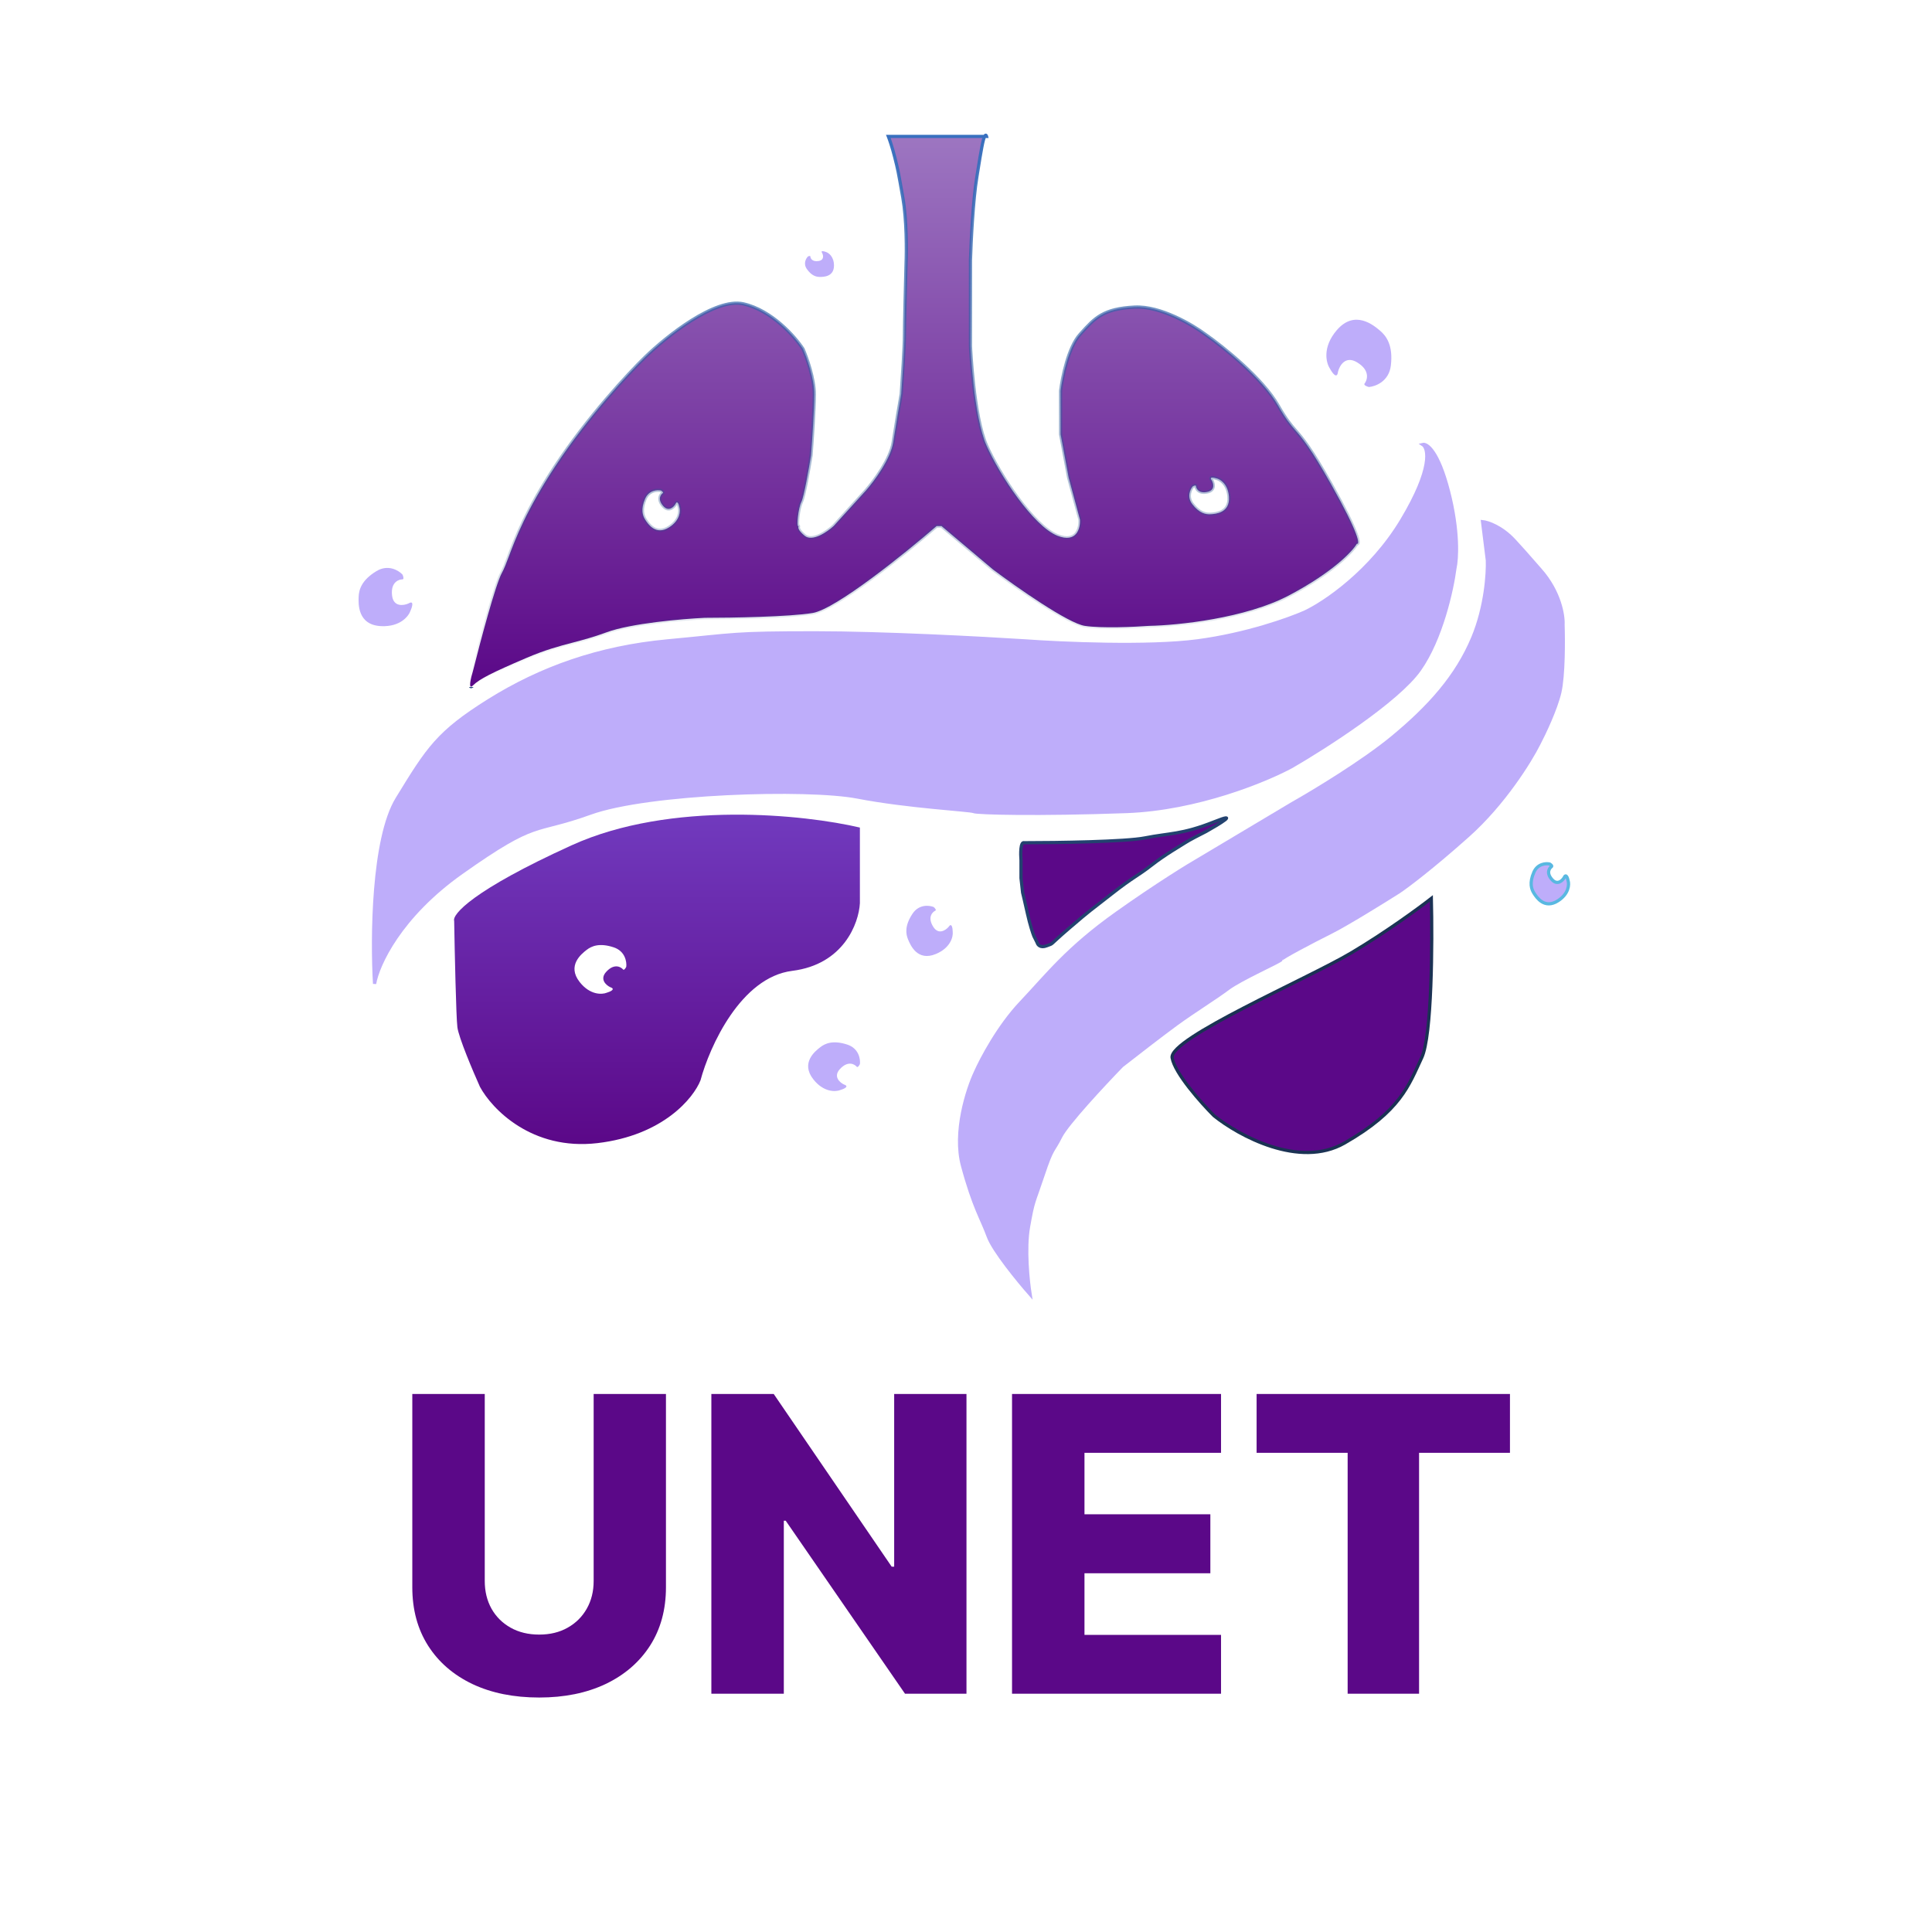 <svg width="600" height="600" viewBox="0 0 600 600" fill="none" xmlns="http://www.w3.org/2000/svg">
<path d="M421.431 112.512C417.819 110.35 415.993 113.566 415.531 115.445C415.241 117.924 413.718 115.797 412.993 114.423C411.829 112.676 410.621 107.864 415.103 102.591C420.707 95.999 426.64 101.042 428.617 102.723C430.595 104.404 432.671 107.305 431.945 113.502C431.365 118.459 427.155 120.027 425.122 120.192C424.496 120.038 423.355 119.599 423.804 119.071C424.364 118.412 425.946 115.215 421.431 112.512Z" fill="#BEADFA"/>
<path d="M254.231 81.056C255.992 80.773 255.699 79.29 255.332 78.584C254.745 77.736 255.821 77.995 256.432 78.23C257.288 78.466 259 79.643 259 82.468C259 86 255.699 86 254.598 86C253.498 86 252.031 85.647 250.563 83.528C249.39 81.833 250.319 80.232 250.93 79.643C251.175 79.525 251.664 79.361 251.664 79.643C251.664 79.996 252.031 81.409 254.231 81.056Z" fill="#BEADFA"/>
<path d="M260.84 332.012C258.7 334.346 260.794 336.179 262.108 336.803C263.89 337.392 262.093 338.192 260.971 338.518C259.508 339.111 255.78 339.273 252.573 335.173C248.565 330.047 253.178 326.439 254.716 325.237C256.254 324.035 258.705 322.944 263.16 324.416C266.725 325.594 267.243 328.933 267.057 330.456C266.849 330.894 266.352 331.667 266.031 331.257C265.631 330.745 263.515 329.095 260.84 332.012Z" fill="#BEADFA"/>
<path d="M289.828 287.824C291.441 290.395 293.666 288.926 294.577 287.87C295.575 286.372 295.857 288.237 295.873 289.356C296.05 290.859 295.252 294.346 290.648 296.267C284.892 298.668 282.731 293.488 282.01 291.762C281.29 290.035 280.905 287.493 283.398 283.75C285.392 280.755 288.609 281.124 289.969 281.684C290.321 281.987 290.91 282.642 290.449 282.835C289.874 283.075 287.812 284.611 289.828 287.824Z" fill="#BEADFA"/>
<path d="M121.765 184.977C122.201 188.55 125.331 188.095 126.841 187.42C128.666 186.316 128.029 188.459 127.483 189.669C126.915 191.372 124.301 194.713 118.389 194.454C111 194.13 111.291 187.48 111.388 185.263C111.485 183.046 112.353 180.123 116.916 177.361C120.567 175.152 123.835 177.171 125.012 178.456C125.237 178.959 125.539 179.96 124.948 179.934C124.209 179.902 121.221 180.511 121.765 184.977Z" fill="#BEADFA"/>
<path d="M482.008 273.192C483.643 274.993 485.193 273.52 485.763 272.559C486.339 271.236 486.824 272.668 486.995 273.549C487.346 274.711 487.208 277.575 483.844 279.74C479.64 282.446 477.204 278.662 476.393 277.401C475.581 276.139 474.919 274.187 476.359 270.882C477.511 268.237 480.102 268.075 481.254 268.325C481.575 268.515 482.132 268.95 481.795 269.166C481.375 269.437 479.964 270.94 482.008 273.192Z" fill="#BEADFA" stroke="#59B8E1"/>
<path fill-rule="evenodd" clip-rule="evenodd" d="M267.046 257.005V280.505C266.712 286.672 262.046 299.505 246.046 301.505C230.046 303.505 220.379 325.005 217.546 335.505C215.379 341.005 205.946 352.605 185.546 355.005C165.146 357.405 152.712 344.339 149.046 337.505C146.879 332.672 142.446 322.205 142.046 319.005C141.646 315.805 141.212 295.672 141.046 286.005C140.379 284.005 146.746 276.505 177.546 262.505C208.346 248.505 250.046 253.005 267.046 257.005ZM189.543 306.591C188.229 305.966 186.135 304.134 188.275 301.8C190.95 298.883 193.065 300.532 193.466 301.045C193.787 301.455 194.283 300.681 194.491 300.243C194.678 298.721 194.159 295.382 190.595 294.204C186.14 292.732 183.689 293.822 182.151 295.025C180.613 296.227 176 299.834 180.008 304.96C183.215 309.061 186.943 308.899 188.406 308.306C189.527 307.979 191.325 307.179 189.543 306.591Z" fill="url(#paint0_linear_14_72)"/>
<path d="M441.517 328.5C444.717 321.7 444.85 292.667 444.517 279C440.684 282 430.317 289.6 419.517 296C406.017 304 363.017 322.5 364.017 328.5C364.817 333.3 373.017 342.5 377.017 346.5C384.684 352.667 403.517 363 417.517 355C435.017 345 437.517 337 441.517 328.5Z" fill="#5B0888" stroke="#1B3254"/>
<path d="M355.585 260.216C349.585 261.416 328.085 261.716 318.085 261.716C316.885 261.316 316.918 265.216 317.085 267.216V272.716L317.585 277.216C317.751 277.882 318.285 280.116 319.085 283.716C319.885 287.316 320.751 289.882 321.085 290.716L322.085 292.716C322.251 293.382 323.085 294.516 325.085 293.716C327.585 292.716 325.085 294.216 332.085 288.216C339.085 282.216 338.085 283.216 345.085 277.716C352.085 272.216 353.085 272.216 357.585 268.716C362.085 265.216 366.585 262.716 368.085 261.716C369.285 260.916 372.918 259.049 374.585 258.216C378.751 255.882 385.085 252.016 377.085 255.216C367.085 259.216 363.085 258.716 355.585 260.216Z" fill="#5B0888" stroke="#23426F"/>
<path fill-rule="evenodd" clip-rule="evenodd" d="M276.883 42.37H305.788C305.546 42.86 305.241 43.901 304.883 45.87C304.383 48.62 304.383 48.62 304.321 49.057C304.258 49.495 304.133 50.37 303.383 54.87C302.183 62.07 301.55 75.203 301.383 80.87V107.37C301.383 107.87 302.383 129.37 306.383 138.37C310.383 147.37 320.883 163.37 328.383 166.37C334.383 168.77 335.55 164.037 335.383 161.37L331.883 148.37L329.383 134.87V121.37C329.883 117.203 331.783 107.87 335.383 103.87L335.655 103.568C339.988 98.749 342.586 95.86 352.383 95.37C360.383 94.97 370.383 100.87 374.383 103.87C379.883 107.703 392.083 117.47 396.883 125.87C399.405 130.282 400.778 131.869 402.34 133.673C404.494 136.162 407.006 139.065 413.383 150.37C422.183 165.97 422.383 169.203 421.383 168.87C420.05 171.203 413.983 177.67 400.383 184.87C386.783 192.07 365.717 194.203 356.883 194.37C352.383 194.703 342.083 195.17 336.883 194.37C331.683 193.57 315.717 182.37 308.383 176.87L292.383 163.37H290.883C281.05 171.87 259.583 189.17 252.383 190.37C245.183 191.57 227.05 191.87 218.883 191.87C211.883 192.203 195.983 193.57 188.383 196.37C184.285 197.88 181.025 198.738 177.799 199.588C173.546 200.707 169.354 201.811 163.383 204.37C152.883 208.87 148.883 210.87 146.883 212.87C145.283 214.47 146.217 210.537 146.883 208.37C149.05 199.703 153.883 181.47 155.883 177.87C156.583 176.612 157.204 174.962 158.009 172.823C160.083 167.313 163.379 158.556 172.383 144.87C182.383 129.67 195.217 115.87 200.383 110.87C206.883 104.537 222.083 92.37 230.883 94.37C239.683 96.37 246.883 104.537 249.383 108.37C250.55 111.037 252.883 117.57 252.883 122.37C252.883 127.17 252.217 137.037 251.883 141.37C251.217 145.537 249.683 154.27 248.883 155.87C247.883 157.87 247.383 163.37 247.883 163.37C248.018 163.37 248.008 163.406 247.979 163.508C247.902 163.783 247.69 164.542 249.883 166.37C252.283 168.37 256.883 165.203 258.883 163.37L268.883 152.37C271.383 149.537 276.583 142.57 277.383 137.37C278.183 132.17 279.383 125.203 279.883 122.37C280.217 117.703 280.883 107.57 280.883 104.37C280.883 101.17 281.217 88.037 281.383 81.87C281.55 77.87 281.583 68.17 280.383 61.37C278.883 52.87 278.883 52.87 277.884 48.87L277.883 48.87C277.083 45.67 276.217 43.203 275.883 42.37H276.883ZM305.788 42.37C306.087 41.766 306.291 42.002 306.383 42.37H305.788ZM206.008 157.192C207.643 158.993 209.193 157.52 209.763 156.559C210.339 155.236 210.824 156.668 210.995 157.549C211.346 158.711 211.208 161.575 207.844 163.74C203.64 166.446 201.204 162.662 200.392 161.401C199.581 160.139 198.919 158.187 200.359 154.882C201.511 152.237 204.102 152.075 205.254 152.325C205.575 152.515 206.132 152.95 205.795 153.166C205.375 153.437 203.964 154.94 206.008 157.192ZM376.307 149.155C376.872 150.12 377.41 152.189 375.042 152.747C372.081 153.444 371.45 151.482 371.417 150.983C371.39 150.584 370.741 150.861 370.419 151.049C369.643 151.936 368.529 154.281 370.284 156.57C372.478 159.431 374.507 159.798 376.004 159.698C377.5 159.599 381.991 159.301 381.66 154.312C381.395 150.321 378.957 148.812 377.77 148.557C376.917 148.28 375.429 148.011 376.307 149.155Z" fill="url(#paint1_linear_14_72)"/>
<path d="M304.883 45.87L305.375 45.959L305.375 45.959L304.883 45.87ZM304.321 49.057L304.816 49.128L304.816 49.128L304.321 49.057ZM303.383 54.87L302.89 54.788L302.89 54.788L303.383 54.87ZM301.383 80.87L300.884 80.855L300.883 80.863V80.87H301.383ZM328.383 166.37L328.569 165.906L328.569 165.906L328.383 166.37ZM335.383 161.37L335.882 161.339L335.879 161.289L335.866 161.24L335.383 161.37ZM331.883 148.37L331.392 148.461L331.395 148.481L331.401 148.5L331.883 148.37ZM329.383 134.87H328.883V134.916L328.892 134.961L329.383 134.87ZM329.383 121.37L328.887 121.31L328.883 121.34V121.37H329.383ZM335.383 103.87L335.755 104.204L335.755 104.204L335.383 103.87ZM335.655 103.568L336.026 103.903L336.026 103.903L335.655 103.568ZM352.383 95.37L352.408 95.869L352.408 95.869L352.383 95.37ZM374.383 103.87L374.083 104.27L374.09 104.275L374.098 104.28L374.383 103.87ZM396.883 125.87L397.318 125.622L397.318 125.622L396.883 125.87ZM402.34 133.673L401.962 134.001L401.962 134.001L402.34 133.673ZM413.383 150.37L412.948 150.616L412.948 150.616L413.383 150.37ZM421.383 168.87L421.542 168.396L421.153 168.266L420.949 168.622L421.383 168.87ZM356.883 194.37L356.874 193.87L356.86 193.87L356.847 193.871L356.883 194.37ZM308.383 176.87L308.061 177.252L308.072 177.261L308.083 177.27L308.383 176.87ZM292.383 163.37L292.706 162.988L292.566 162.87H292.383V163.37ZM290.883 163.37V162.87H290.697L290.556 162.992L290.883 163.37ZM218.883 191.87V191.37H218.872L218.86 191.371L218.883 191.87ZM188.383 196.37L188.556 196.839L188.556 196.839L188.383 196.37ZM177.799 199.588L177.672 199.104L177.672 199.104L177.799 199.588ZM163.383 204.37L163.186 203.91L163.186 203.91L163.383 204.37ZM146.883 212.87L146.53 212.516L146.53 212.516L146.883 212.87ZM146.883 208.37L147.361 208.517L147.365 208.504L147.369 208.491L146.883 208.37ZM155.883 177.87L155.446 177.627L155.446 177.627L155.883 177.87ZM158.009 172.823L158.477 172.999L158.477 172.999L158.009 172.823ZM172.383 144.87L172.801 145.145L172.801 145.145L172.383 144.87ZM200.383 110.87L200.731 111.229L200.732 111.228L200.383 110.87ZM249.383 108.37L249.842 108.17L249.825 108.132L249.802 108.097L249.383 108.37ZM251.883 141.37L252.377 141.449L252.38 141.429L252.382 141.408L251.883 141.37ZM248.883 155.87L248.436 155.646L248.436 155.646L248.883 155.87ZM247.979 163.508L248.461 163.642L248.461 163.642L247.979 163.508ZM249.883 166.37L249.563 166.754L249.563 166.754L249.883 166.37ZM258.883 163.37L259.221 163.739L259.238 163.723L259.253 163.706L258.883 163.37ZM268.883 152.37L269.253 152.706L269.258 152.701L268.883 152.37ZM279.883 122.37L280.376 122.457L280.38 122.431L280.382 122.406L279.883 122.37ZM281.383 81.87L280.884 81.849L280.884 81.856L281.383 81.87ZM280.383 61.37L280.876 61.283L280.876 61.283L280.383 61.37ZM277.884 48.87L278.369 48.749L278.365 48.735L278.361 48.721L277.884 48.87ZM277.883 48.87L277.398 48.991L277.402 49.005L277.406 49.019L277.883 48.87ZM275.883 42.37V41.87H275.145L275.419 42.556L275.883 42.37ZM306.383 42.37V42.87H307.024L306.869 42.249L306.383 42.37ZM209.763 156.559L210.193 156.814L210.209 156.787L210.221 156.758L209.763 156.559ZM206.008 157.192L205.638 157.528L205.638 157.528L206.008 157.192ZM210.995 157.549L210.504 157.644L210.509 157.67L210.516 157.694L210.995 157.549ZM207.844 163.74L208.115 164.16L208.115 164.16L207.844 163.74ZM200.392 161.401L199.972 161.671L199.972 161.671L200.392 161.401ZM200.359 154.882L200.817 155.081L200.817 155.081L200.359 154.882ZM205.254 152.325L205.509 151.895L205.439 151.854L205.36 151.837L205.254 152.325ZM375.042 152.747L375.156 153.233L375.156 153.233L375.042 152.747ZM376.307 149.155L376.738 148.902L376.722 148.876L376.703 148.851L376.307 149.155ZM371.417 150.983L371.916 150.95L371.916 150.95L371.417 150.983ZM370.419 151.049L370.166 150.617L370.096 150.658L370.043 150.719L370.419 151.049ZM370.284 156.57L370.681 156.266L370.681 156.266L370.284 156.57ZM376.004 159.698L376.037 160.197L376.037 160.197L376.004 159.698ZM381.66 154.312L382.159 154.279L382.159 154.279L381.66 154.312ZM377.77 148.557L377.616 149.033L377.64 149.04L377.665 149.046L377.77 148.557ZM305.788 41.87H276.883V42.87H305.788V41.87ZM305.375 45.959C305.734 43.989 306.029 43.011 306.237 42.592L305.34 42.148C305.063 42.708 304.749 43.813 304.392 45.781L305.375 45.959ZM304.816 49.128C304.877 48.703 304.874 48.715 305.375 45.959L304.392 45.781C303.893 48.524 303.89 48.537 303.826 48.987L304.816 49.128ZM303.877 54.952C304.627 50.451 304.753 49.572 304.816 49.128L303.826 48.987C303.764 49.418 303.64 50.288 302.89 54.788L303.877 54.952ZM301.883 80.885C302.05 75.216 302.683 62.114 303.877 54.952L302.89 54.788C301.684 62.026 301.05 75.191 300.884 80.855L301.883 80.885ZM301.883 107.37V80.87H300.883V107.37H301.883ZM306.84 138.167C304.876 133.746 303.631 126.194 302.88 119.626C302.506 116.353 302.257 113.345 302.101 111.124C302.023 110.014 301.969 109.1 301.933 108.45C301.916 108.124 301.903 107.865 301.895 107.68C301.891 107.587 301.888 107.513 301.886 107.459C301.885 107.432 301.884 107.411 301.884 107.395C301.884 107.387 301.884 107.381 301.884 107.376C301.883 107.371 301.883 107.369 301.883 107.37H300.883C300.883 107.647 301.136 113.168 301.887 119.739C302.636 126.296 303.891 133.994 305.927 138.573L306.84 138.167ZM328.569 165.906C326.785 165.192 324.779 163.684 322.695 161.638C320.618 159.6 318.494 157.059 316.473 154.323C312.429 148.848 308.824 142.63 306.84 138.167L305.927 138.573C307.943 143.11 311.588 149.392 315.669 154.917C317.71 157.681 319.868 160.265 321.994 162.352C324.113 164.431 326.232 166.048 328.198 166.834L328.569 165.906ZM334.884 161.401C334.964 162.68 334.714 164.375 333.813 165.449C333.376 165.97 332.779 166.354 331.955 166.482C331.12 166.612 330.015 166.484 328.569 165.906L328.198 166.834C329.752 167.456 331.043 167.636 332.109 167.47C333.186 167.303 333.996 166.787 334.579 166.091C335.72 164.732 335.969 162.727 335.882 161.339L334.884 161.401ZM331.401 148.5L334.901 161.5L335.866 161.24L332.366 148.24L331.401 148.5ZM328.892 134.961L331.392 148.461L332.375 148.279L329.875 134.779L328.892 134.961ZM328.883 121.37V134.87H329.883V121.37H328.883ZM335.012 103.536C333.132 105.624 331.732 109.05 330.741 112.416C329.745 115.801 329.14 119.203 328.887 121.31L329.88 121.43C330.127 119.37 330.722 116.023 331.701 112.699C332.685 109.356 334.035 106.116 335.755 104.204L335.012 103.536ZM335.283 103.234L335.012 103.536L335.755 104.204L336.026 103.903L335.283 103.234ZM352.358 94.871C347.414 95.118 344.229 95.973 341.721 97.412C339.224 98.845 337.44 100.836 335.283 103.234L336.026 103.903C338.203 101.482 339.884 99.619 342.219 98.279C344.542 96.947 347.555 96.112 352.408 95.869L352.358 94.871ZM374.683 103.47C372.656 101.95 369.125 99.705 365.089 97.889C361.062 96.077 356.476 94.665 352.358 94.871L352.408 95.869C356.291 95.675 360.705 97.013 364.678 98.801C368.642 100.585 372.11 102.79 374.083 104.27L374.683 103.47ZM397.318 125.622C394.878 121.353 390.581 116.769 386.234 112.789C381.878 108.802 377.436 105.388 374.669 103.46L374.098 104.28C376.831 106.185 381.238 109.572 385.558 113.526C389.886 117.488 394.089 121.987 396.449 126.118L397.318 125.622ZM402.718 133.346C401.172 131.56 399.819 129.999 397.318 125.622L396.449 126.118C398.991 130.565 400.385 132.179 401.962 134.001L402.718 133.346ZM413.819 150.124C407.428 138.795 404.897 135.864 402.718 133.346L401.962 134.001C404.091 136.46 406.584 139.334 412.948 150.616L413.819 150.124ZM421.225 169.344C421.34 169.383 421.486 169.409 421.643 169.381C421.811 169.351 421.96 169.264 422.071 169.132C422.268 168.897 422.301 168.576 422.293 168.298C422.274 167.709 422.041 166.783 421.526 165.418C420.487 162.665 418.222 157.93 413.819 150.124L412.948 150.616C417.345 158.41 419.58 163.092 420.591 165.772C421.101 167.124 421.28 167.918 421.293 168.329C421.3 168.552 421.254 168.55 421.305 168.489C421.343 168.444 421.402 168.408 421.467 168.396C421.522 168.387 421.552 168.399 421.542 168.396L421.225 169.344ZM400.617 185.312C407.444 181.698 412.39 178.262 415.803 175.43C419.204 172.607 421.107 170.361 421.818 169.118L420.949 168.622C420.326 169.712 418.53 171.867 415.164 174.66C411.81 177.444 406.922 180.842 400.149 184.428L400.617 185.312ZM356.893 194.87C361.335 194.786 368.837 194.209 376.935 192.75C385.027 191.292 393.751 188.947 400.617 185.312L400.149 184.428C393.416 187.993 384.807 190.315 376.757 191.765C368.713 193.215 361.265 193.787 356.874 193.87L356.893 194.87ZM336.807 194.864C342.072 195.674 352.428 195.201 356.92 194.869L356.847 193.871C352.339 194.205 342.095 194.666 336.959 193.876L336.807 194.864ZM308.083 177.27C311.757 180.025 317.592 184.207 323.162 187.803C325.947 189.6 328.673 191.255 331.033 192.513C333.373 193.76 335.414 194.65 336.807 194.864L336.959 193.876C335.753 193.69 333.848 192.88 331.503 191.63C329.178 190.391 326.478 188.752 323.705 186.962C318.159 183.383 312.343 179.215 308.683 176.47L308.083 177.27ZM292.061 163.752L308.061 177.252L308.706 176.488L292.706 162.988L292.061 163.752ZM290.883 163.87H292.383V162.87H290.883V163.87ZM252.466 190.863C254.371 190.546 257.137 189.189 260.313 187.268C263.51 185.333 267.189 182.783 270.943 180.01C278.452 174.463 286.287 168.004 291.21 163.748L290.556 162.992C285.647 167.236 277.832 173.677 270.349 179.205C266.607 181.97 262.955 184.5 259.795 186.413C256.613 188.338 253.996 189.594 252.301 189.877L252.466 190.863ZM218.883 192.37C227.037 192.37 245.216 192.071 252.466 190.863L252.301 189.877C245.151 191.069 227.064 191.37 218.883 191.37V192.37ZM188.556 196.839C192.298 195.461 198.123 194.424 203.921 193.691C209.707 192.96 215.419 192.536 218.907 192.369L218.86 191.371C215.348 191.538 209.61 191.964 203.796 192.699C197.993 193.433 192.069 194.479 188.211 195.901L188.556 196.839ZM177.926 200.071C181.153 199.222 184.434 198.358 188.556 196.839L188.211 195.901C184.137 197.402 180.897 198.255 177.672 199.104L177.926 200.071ZM163.58 204.83C169.516 202.286 173.679 201.19 177.926 200.071L177.672 199.104C173.414 200.225 169.192 201.336 163.186 203.91L163.58 204.83ZM147.237 213.224C148.181 212.28 149.625 211.308 152.174 210.003C154.719 208.699 158.33 207.08 163.58 204.83L163.186 203.91C157.937 206.16 154.297 207.791 151.718 209.112C149.142 210.432 147.586 211.46 146.53 212.516L147.237 213.224ZM146.406 208.223C146.07 209.312 145.659 210.874 145.536 211.977C145.506 212.255 145.491 212.521 145.505 212.751C145.518 212.961 145.558 213.228 145.708 213.438C145.793 213.556 145.919 213.664 146.092 213.715C146.261 213.764 146.421 213.743 146.552 213.7C146.795 213.621 147.024 213.437 147.237 213.224L146.53 212.516C146.443 212.604 146.373 212.663 146.319 212.702C146.264 212.742 146.239 212.75 146.241 212.75C146.246 212.748 146.297 212.733 146.372 212.755C146.452 212.778 146.5 212.826 146.521 212.856C146.544 212.887 146.514 212.861 146.504 212.69C146.494 212.539 146.503 212.337 146.53 212.087C146.642 211.082 147.03 209.594 147.361 208.517L146.406 208.223ZM155.446 177.627C154.919 178.576 154.229 180.436 153.463 182.78C152.692 185.14 151.83 188.035 150.965 191.083C149.234 197.182 147.483 203.912 146.398 208.249L147.369 208.491C148.451 204.161 150.2 197.442 151.927 191.357C152.791 188.314 153.648 185.433 154.413 183.091C155.184 180.733 155.848 178.964 156.321 178.113L155.446 177.627ZM157.541 172.647C156.731 174.799 156.124 176.408 155.446 177.627L156.321 178.113C157.042 176.815 157.676 175.125 158.477 172.999L157.541 172.647ZM171.966 144.595C162.934 158.324 159.622 167.118 157.541 172.647L158.477 172.999C160.543 167.509 163.825 158.789 172.801 145.145L171.966 144.595ZM200.036 110.511C194.85 115.529 181.991 129.357 171.966 144.595L172.801 145.145C182.776 129.983 195.583 116.211 200.731 111.229L200.036 110.511ZM230.994 93.882C228.664 93.353 225.96 93.769 223.156 94.741C220.343 95.716 217.38 97.268 214.505 99.071C208.756 102.678 203.303 107.327 200.034 110.512L200.732 111.228C203.964 108.08 209.361 103.479 215.037 99.919C217.874 98.138 220.767 96.628 223.483 95.686C226.206 94.742 228.703 94.387 230.773 94.858L230.994 93.882ZM249.802 108.097C248.527 106.142 246.071 103.106 242.822 100.304C239.576 97.503 235.503 94.907 230.994 93.882L230.773 94.858C235.064 95.833 238.991 98.32 242.169 101.061C245.345 103.801 247.74 106.765 248.965 108.643L249.802 108.097ZM253.383 122.37C253.383 119.902 252.786 117.016 252.052 114.433C251.316 111.844 250.434 109.523 249.842 108.17L248.925 108.57C249.5 109.884 250.367 112.162 251.09 114.707C251.814 117.257 252.383 120.038 252.383 122.37H253.383ZM252.382 141.408C252.715 137.078 253.383 127.192 253.383 122.37H252.383C252.383 127.148 251.718 136.995 251.385 141.332L252.382 141.408ZM249.331 156.094C249.561 155.633 249.818 154.73 250.082 153.632C250.351 152.513 250.64 151.133 250.924 149.678C251.492 146.767 252.043 143.536 252.377 141.449L251.39 141.291C251.057 143.371 250.508 146.59 249.943 149.487C249.66 150.936 249.374 152.3 249.11 153.398C248.84 154.519 248.606 155.307 248.436 155.646L249.331 156.094ZM247.883 162.87C248.119 162.87 248.224 163.039 248.234 163.058C248.25 163.085 248.243 163.085 248.231 163.028C248.209 162.92 248.192 162.736 248.188 162.472C248.181 161.954 248.225 161.227 248.318 160.427C248.505 158.806 248.873 157.008 249.331 156.094L248.436 155.646C247.894 156.732 247.512 158.684 247.324 160.313C247.229 161.138 247.18 161.911 247.188 162.487C247.192 162.77 247.21 163.03 247.252 163.232C247.273 163.328 247.305 163.449 247.368 163.558C247.426 163.658 247.585 163.87 247.883 163.87V162.87ZM248.461 163.642C248.465 163.627 248.481 163.575 248.489 163.523C248.496 163.478 248.517 163.334 248.441 163.179C248.351 162.997 248.192 162.924 248.096 162.896C248.01 162.872 247.929 162.87 247.883 162.87V163.87C247.905 163.87 247.873 163.873 247.823 163.858C247.761 163.841 247.624 163.783 247.544 163.622C247.478 163.489 247.5 163.373 247.502 163.364C247.504 163.347 247.508 163.337 247.498 163.373L248.461 163.642ZM250.204 165.986C249.13 165.091 248.699 164.501 248.533 164.145C248.453 163.973 248.437 163.863 248.436 163.801C248.434 163.741 248.444 163.701 248.461 163.642L247.498 163.373C247.476 163.452 247.43 163.61 247.436 163.827C247.441 164.042 247.496 164.287 247.627 164.568C247.884 165.118 248.443 165.821 249.563 166.754L250.204 165.986ZM258.546 163.001C257.571 163.895 255.964 165.11 254.327 165.852C252.646 166.614 251.159 166.782 250.204 165.986L249.563 166.754C251.007 167.958 253.021 167.542 254.74 166.763C256.502 165.964 258.196 164.678 259.221 163.739L258.546 163.001ZM268.513 152.034L258.513 163.034L259.253 163.706L269.253 152.706L268.513 152.034ZM276.889 137.294C276.505 139.79 275.051 142.761 273.347 145.493C271.65 148.213 269.742 150.641 268.509 152.039L269.258 152.701C270.525 151.266 272.467 148.794 274.195 146.022C275.916 143.263 277.462 140.15 277.878 137.446L276.889 137.294ZM279.391 122.283C278.891 125.118 277.69 132.089 276.889 137.294L277.878 137.446C278.677 132.251 279.876 125.289 280.376 122.457L279.391 122.283ZM280.383 104.37C280.383 107.548 279.719 117.659 279.385 122.334L280.382 122.406C280.715 117.748 281.383 107.592 281.383 104.37H280.383ZM280.884 81.856C280.717 88.019 280.383 101.161 280.383 104.37H281.383C281.383 101.179 281.716 88.055 281.883 81.883L280.884 81.856ZM279.891 61.457C281.081 68.202 281.05 77.858 280.884 81.849L281.883 81.891C282.05 77.882 282.085 68.138 280.876 61.283L279.891 61.457ZM277.398 48.992C278.394 52.973 278.391 52.959 279.891 61.457L280.876 61.283C279.376 52.781 279.373 52.767 278.369 48.749L277.398 48.992ZM277.406 49.019L277.406 49.019L278.361 48.721L278.361 48.721L277.406 49.019ZM275.419 42.556C275.743 43.366 276.603 45.811 277.398 48.991L278.368 48.749C277.564 45.529 276.69 43.041 276.348 42.184L275.419 42.556ZM276.883 41.87H275.883V42.87H276.883V41.87ZM306.237 42.592C306.3 42.462 306.336 42.428 306.331 42.433C306.326 42.437 306.296 42.464 306.239 42.483C306.176 42.503 306.099 42.507 306.022 42.485C305.95 42.464 305.905 42.427 305.884 42.407C305.864 42.386 305.857 42.373 305.859 42.377C305.865 42.388 305.881 42.424 305.898 42.491L306.869 42.249C306.839 42.132 306.796 42.001 306.728 41.882C306.669 41.778 306.541 41.595 306.305 41.526C306.027 41.444 305.795 41.569 305.658 41.694C305.528 41.812 305.426 41.975 305.34 42.148L306.237 42.592ZM306.383 41.87H305.788V42.87H306.383V41.87ZM209.333 156.304C209.078 156.734 208.621 157.24 208.1 157.447C207.852 157.545 207.597 157.574 207.331 157.504C207.061 157.434 206.738 157.252 206.378 156.856L205.638 157.528C206.096 158.032 206.579 158.342 207.078 158.472C207.58 158.603 208.054 158.541 208.469 158.376C209.275 158.056 209.878 157.345 210.193 156.814L209.333 156.304ZM211.486 157.454C211.44 157.217 211.373 156.941 211.286 156.68C211.203 156.427 211.089 156.151 210.939 155.938C210.812 155.76 210.499 155.415 210.033 155.552C209.835 155.61 209.689 155.742 209.584 155.872C209.478 156.005 209.386 156.171 209.304 156.359L210.221 156.758C210.283 156.616 210.333 156.537 210.364 156.498C210.397 156.457 210.385 156.491 210.315 156.511C210.108 156.572 210.035 156.393 210.123 156.517C210.187 156.607 210.263 156.772 210.337 156.994C210.407 157.207 210.465 157.441 210.504 157.644L211.486 157.454ZM208.115 164.16C211.669 161.873 211.888 158.776 211.474 157.405L210.516 157.694C210.804 158.645 210.746 161.277 207.574 163.319L208.115 164.16ZM199.972 161.671C200.373 162.295 201.239 163.651 202.583 164.483C203.265 164.906 204.08 165.2 205.024 165.193C205.967 165.186 206.999 164.878 208.115 164.16L207.574 163.319C206.587 163.954 205.738 164.188 205.017 164.193C204.296 164.199 203.663 163.976 203.109 163.633C201.982 162.935 201.223 161.768 200.813 161.13L199.972 161.671ZM199.9 154.682C199.154 156.394 198.938 157.791 199.033 158.949C199.128 160.109 199.534 160.99 199.972 161.671L200.813 161.13C200.439 160.55 200.108 159.824 200.029 158.867C199.95 157.906 200.123 156.675 200.817 155.081L199.9 154.682ZM205.36 151.837C204.088 151.561 201.187 151.728 199.9 154.682L200.817 155.081C201.834 152.746 204.116 152.59 205.148 152.814L205.36 151.837ZM206.066 153.586C206.166 153.522 206.265 153.428 206.33 153.298C206.396 153.164 206.41 153.026 206.393 152.904C206.364 152.683 206.238 152.512 206.15 152.409C205.961 152.19 205.689 152.002 205.509 151.895L204.999 152.755C205.14 152.839 205.306 152.962 205.392 153.062C205.441 153.119 205.412 153.108 205.402 153.036C205.396 152.988 205.4 152.921 205.434 152.854C205.466 152.789 205.508 152.756 205.525 152.746L206.066 153.586ZM206.378 156.856C205.438 155.82 205.358 155.04 205.466 154.542C205.583 154.003 205.946 153.664 206.066 153.586L205.525 152.746C205.224 152.939 204.672 153.486 204.489 154.33C204.297 155.213 204.533 156.311 205.638 157.528L206.378 156.856ZM375.156 153.233C375.819 153.077 376.324 152.804 376.68 152.431C377.038 152.055 377.213 151.61 377.27 151.167C377.38 150.308 377.05 149.436 376.738 148.902L375.875 149.408C376.128 149.839 376.35 150.484 376.278 151.04C376.244 151.304 376.145 151.542 375.956 151.741C375.764 151.943 375.448 152.137 374.927 152.26L375.156 153.233ZM370.918 151.016C370.942 151.372 371.153 152.121 371.802 152.69C372.482 153.285 373.557 153.61 375.156 153.233L374.927 152.26C373.566 152.581 372.845 152.273 372.461 151.937C372.046 151.574 371.925 151.092 371.916 150.95L370.918 151.016ZM370.672 151.48C370.813 151.398 371.002 151.312 371.131 151.285C371.204 151.27 371.181 151.29 371.113 151.264C371.068 151.246 371.011 151.21 370.968 151.148C370.927 151.088 370.919 151.035 370.918 151.016L371.916 150.95C371.908 150.83 371.874 150.699 371.791 150.579C371.706 150.456 371.592 150.377 371.477 150.332C371.27 150.252 371.059 150.278 370.927 150.306C370.644 150.365 370.347 150.512 370.166 150.617L370.672 151.48ZM370.681 156.266C369.131 154.245 370.1 152.173 370.795 151.378L370.043 150.719C369.186 151.698 367.927 154.317 369.887 156.874L370.681 156.266ZM375.971 159.199C375.282 159.245 374.487 159.184 373.611 158.788C372.732 158.392 371.739 157.645 370.681 156.266L369.887 156.874C371.024 158.356 372.141 159.223 373.2 159.7C374.261 160.179 375.228 160.251 376.037 160.197L375.971 159.199ZM381.161 154.345C381.238 155.516 381.031 156.372 380.687 157.006C380.342 157.639 379.841 158.085 379.273 158.403C378.115 159.051 376.727 159.149 375.971 159.199L376.037 160.197C376.777 160.148 378.382 160.048 379.761 159.275C380.462 158.883 381.114 158.312 381.565 157.484C382.016 156.655 382.246 155.603 382.159 154.279L381.161 154.345ZM377.665 149.046C378.636 149.255 380.911 150.58 381.161 154.345L382.159 154.279C381.879 150.062 379.277 148.37 377.876 148.068L377.665 149.046ZM376.703 148.851C376.609 148.728 376.564 148.646 376.545 148.6C376.525 148.551 376.549 148.578 376.533 148.649C376.486 148.859 376.293 148.837 376.445 148.82C376.555 148.807 376.736 148.821 376.966 148.864C377.186 148.905 377.418 148.968 377.616 149.033L377.925 148.082C377.696 148.007 377.422 147.932 377.151 147.881C376.889 147.832 376.592 147.797 376.334 147.826C376.116 147.85 375.663 147.958 375.557 148.431C375.512 148.633 375.557 148.825 375.62 148.979C375.684 149.136 375.785 149.297 375.91 149.459L376.703 148.851Z" fill="url(#paint2_linear_14_72)"/>
<path d="M470.414 168C466.414 163.6 462.08 162.167 460.414 162L461.914 174C462.08 178 461.414 188.4 457.414 198C452.414 210 443.914 219.5 432.414 229C423.214 236.6 407.914 245.833 401.414 249.5L372.914 266.5C369.414 268.5 359.314 274.7 346.914 283.5C331.414 294.5 325.414 302.5 316.914 311.5C310.114 318.7 304.747 328.833 302.914 333C300.414 338.333 296.114 351.6 298.914 362C302.414 375 304.914 378.5 306.914 384C308.514 388.4 316.247 397.833 319.914 402C319.247 397.833 318.214 387.8 319.414 381C320.914 372.5 320.914 374 323.914 365C326.914 356 326.914 358 329.414 353C331.414 349 342.914 336.667 348.414 331C352.247 328 361.014 321.2 365.414 318C370.914 314 377.414 310 381.414 307C385.414 304 397.914 298.5 397.914 298C397.914 297.5 407.414 292.5 413.414 289.5C418.214 287.1 429.414 280.167 434.414 277C436.914 275.333 444.714 269.5 455.914 259.5C467.114 249.5 475.247 236.333 477.914 231C479.58 227.833 483.214 220.2 484.414 215C485.614 209.8 485.58 198.833 485.414 194C485.58 191.167 484.414 183.8 478.414 177C470.914 168.5 475.414 173.5 470.414 168Z" fill="#BEADFA" stroke="#BEADFA"/>
<path d="M123.329 248.029C115.729 260.429 115.496 291.529 116.329 305.529C117.329 299.695 124.129 284.629 143.329 271.029C167.329 254.029 165.329 259.029 183.329 252.529C201.329 246.029 250.829 244.529 266.329 247.529C281.829 250.529 301.329 251.529 302.329 252.029C303.329 252.529 322.329 253.029 349.829 252.029C371.829 251.229 393.251 242.362 401.213 238.029C411.585 232.029 434.029 217.629 440.829 208.029C447.629 198.429 450.996 183.029 451.829 176.529C452.496 173.695 453.029 164.929 449.829 152.529C446.629 140.129 443.162 137.695 441.829 138.029C443.662 139.195 444.929 145.529 435.329 161.529C425.729 177.529 411.329 187.195 405.329 190.029C400.496 192.195 387.029 197.029 371.829 199.029C356.629 201.029 329.829 199.862 318.329 199.029C305.329 198.195 274.106 196.529 253.213 196.529C227.096 196.529 228.829 197.029 207.329 199.029C185.829 201.029 167.829 207.529 151.829 217.529C135.933 227.464 132.869 232.464 123.513 247.729L123.329 248.029Z" fill="#BEADFA" stroke="#BEADFA"/>
<path d="M184.364 432.909H206.818V492.955C206.818 499.894 205.167 505.939 201.864 511.091C198.561 516.212 193.955 520.182 188.045 523C182.136 525.788 175.273 527.182 167.455 527.182C159.545 527.182 152.636 525.788 146.727 523C140.818 520.182 136.227 516.212 132.955 511.091C129.682 505.939 128.045 499.894 128.045 492.955V432.909H150.545V491C150.545 494.212 151.242 497.076 152.636 499.591C154.061 502.106 156.045 504.076 158.591 505.5C161.136 506.924 164.091 507.636 167.455 507.636C170.818 507.636 173.758 506.924 176.273 505.5C178.818 504.076 180.803 502.106 182.227 499.591C183.652 497.076 184.364 494.212 184.364 491V432.909ZM300.148 432.909V526H281.057L244.011 472.273H243.42V526H220.92V432.909H240.284L276.92 486.545H277.693V432.909H300.148ZM314.295 526V432.909H379.205V451.182H336.795V470.273H375.886V488.591H336.795V507.727H379.205V526H314.295ZM390.25 451.182V432.909H468.932V451.182H440.705V526H418.523V451.182H390.25Z" fill="#5B0888"/>
<defs>
<linearGradient id="paint0_linear_14_72" x1="204.023" y1="253" x2="204.023" y2="355.296" gradientUnits="userSpaceOnUse">
<stop stop-color="#713ABE"/>
<stop offset="1" stop-color="#5B0888"/>
</linearGradient>
<linearGradient id="paint1_linear_14_72" x1="283.897" y1="42" x2="283.897" y2="213.243" gradientUnits="userSpaceOnUse">
<stop stop-color="#9D76C1"/>
<stop offset="1" stop-color="#5B0888"/>
</linearGradient>
<linearGradient id="paint2_linear_14_72" x1="283.897" y1="42" x2="283.897" y2="213.243" gradientUnits="userSpaceOnUse">
<stop stop-color="#3870BF"/>
<stop offset="1" stop-color="#26487B" stop-opacity="0"/>
<stop offset="1" stop-color="#274B80"/>
</linearGradient>
</defs>
</svg>
